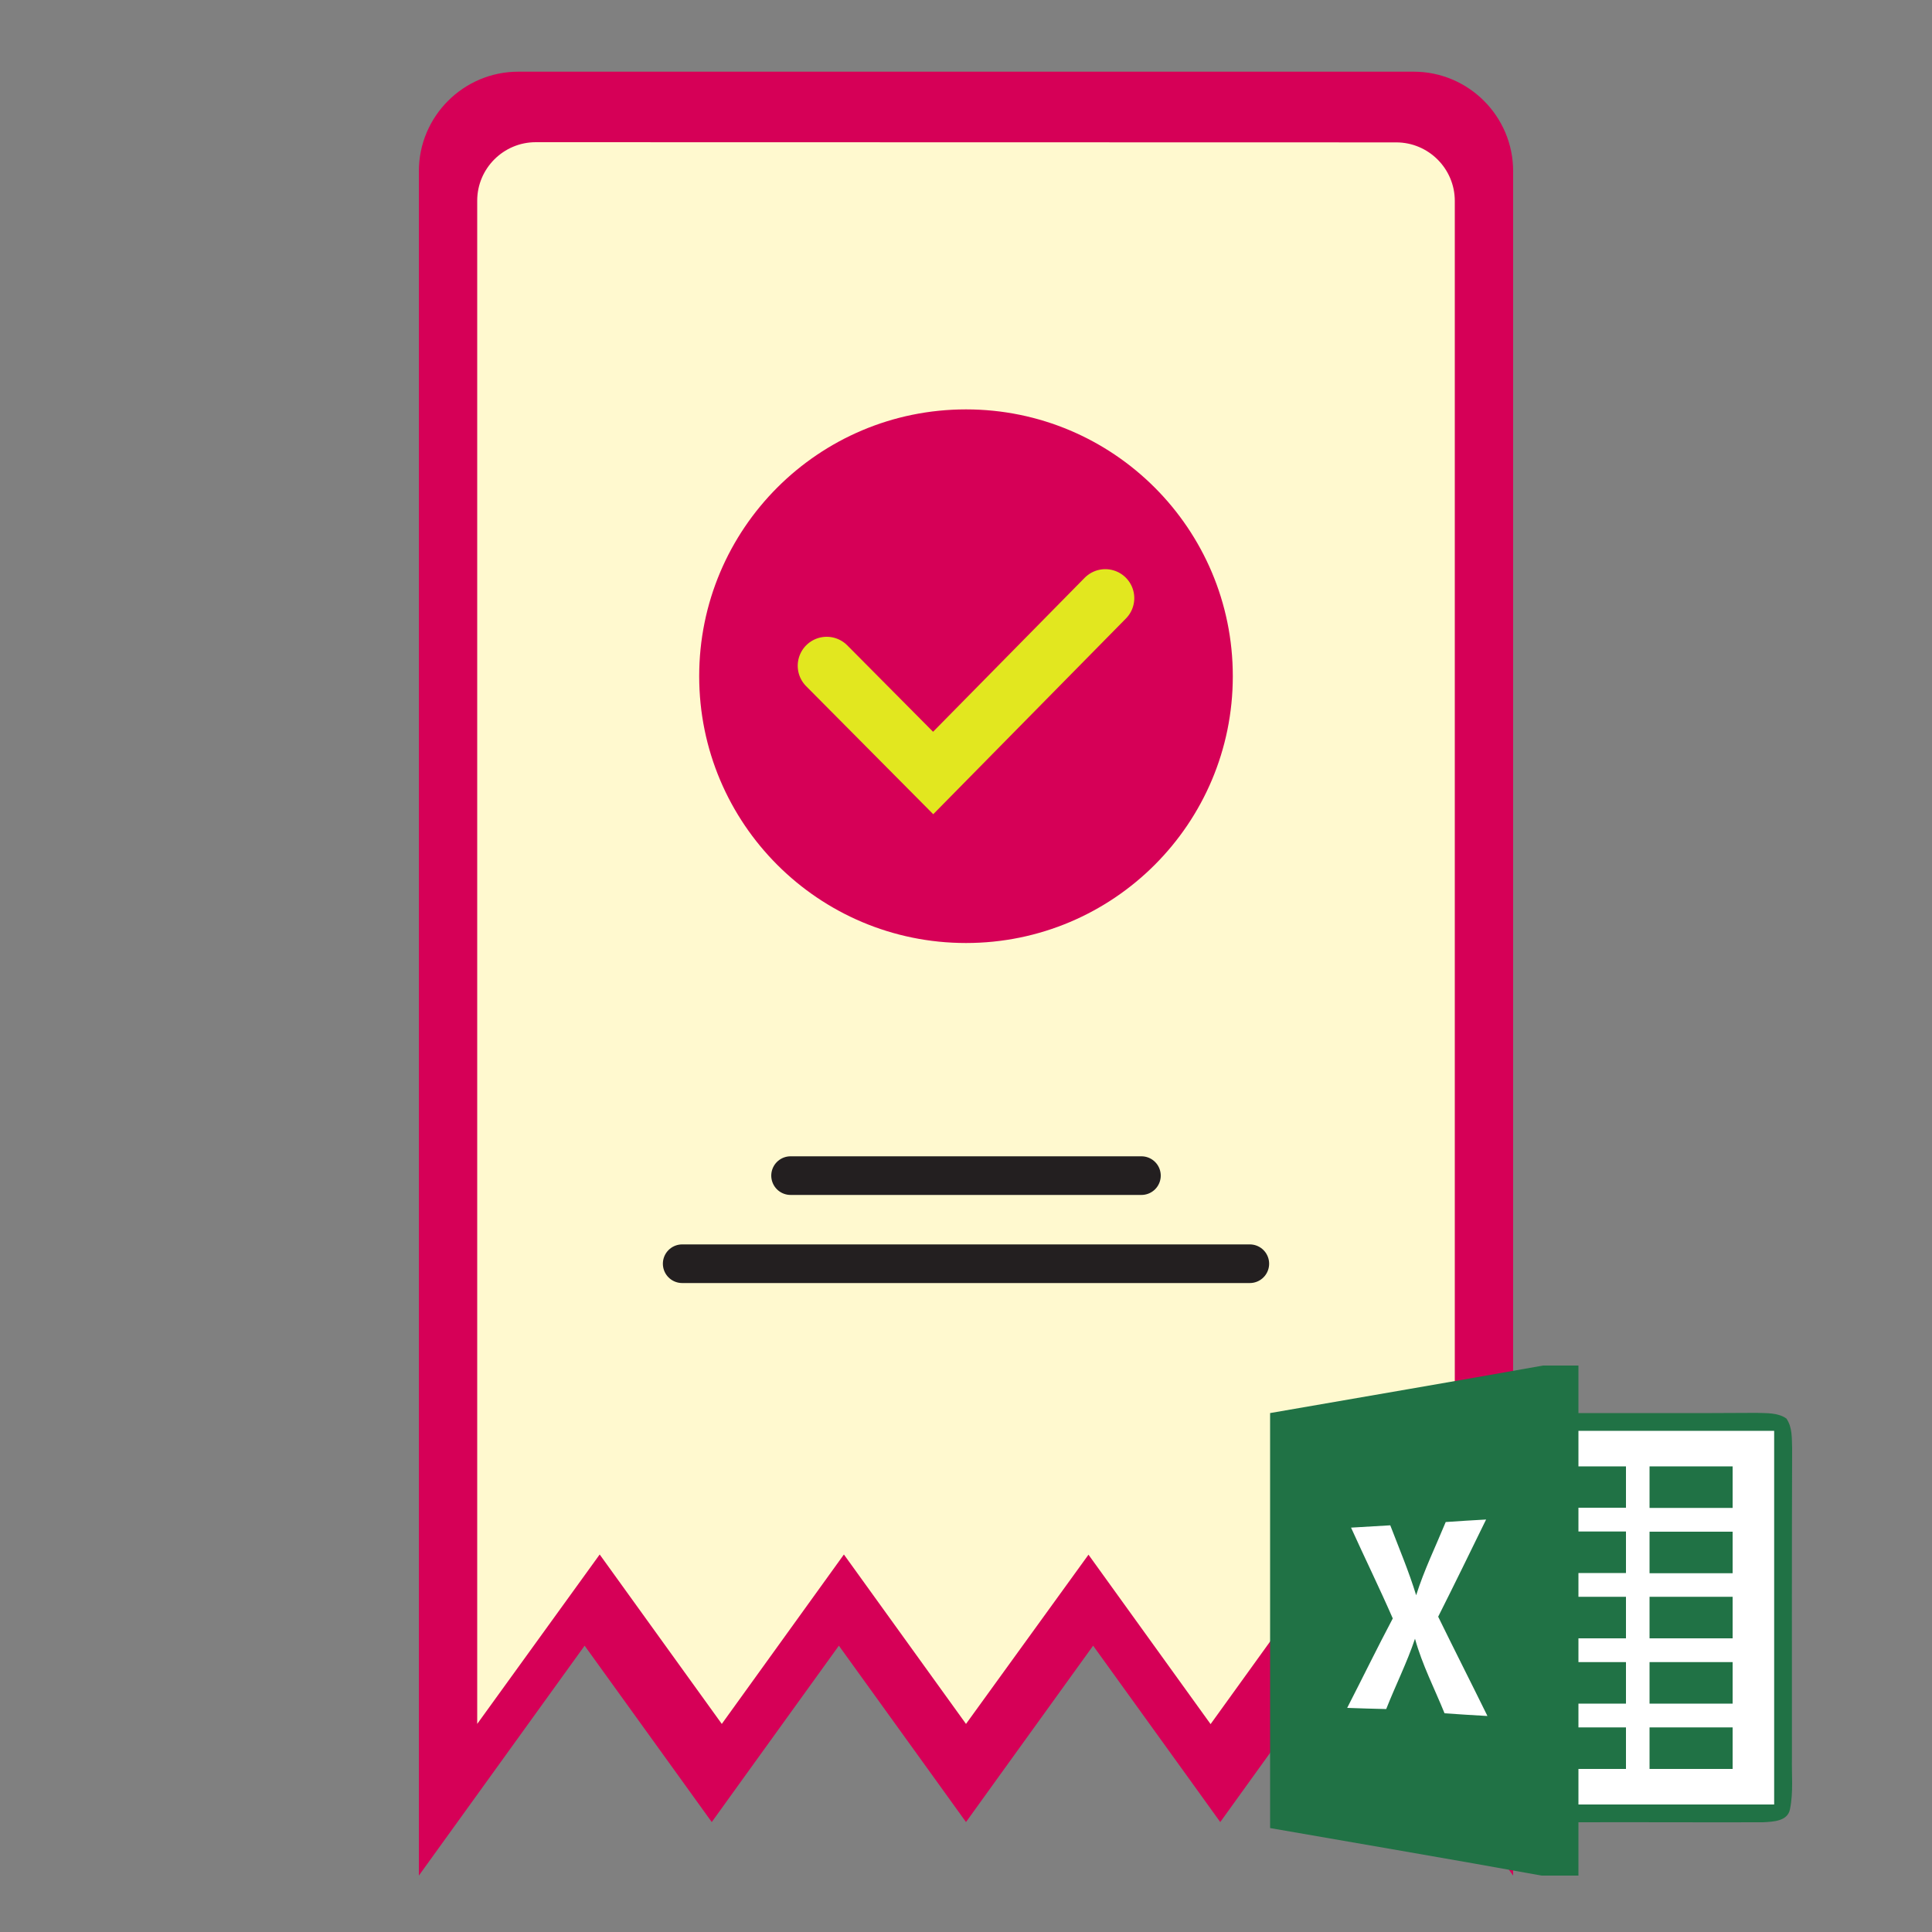 <?xml version="1.0" encoding="utf-8"?>
<!-- Generator: Adobe Illustrator 22.1.0, SVG Export Plug-In . SVG Version: 6.00 Build 0)  -->
<svg version="1.1" id="Layer_1" xmlns="http://www.w3.org/2000/svg" xmlns:xlink="http://www.w3.org/1999/xlink" x="0px" y="0px"
	 viewBox="0 0 1000 1000" style="enable-background:new 0 0 1000 1000;" xml:space="preserve">
<rect x="0" y="0" width="1000" height="1000" fill="#808080" stroke="none"/>
<style type="text/css">
	.st0{fill:#D60057;}
	.st1{fill:#FFF9CF;}
	.st2{fill:none;stroke:#E2E71F;stroke-width:30;stroke-linecap:round;stroke-miterlimit:10;}
	.st3{fill:none;stroke:#231F20;stroke-width:20;stroke-linecap:round;stroke-miterlimit:10;}
	.st4{fill:#207245;}
	.st5{fill:#FFFFFF;}
</style>
<circle class="st0" cx="500" cy="350" r="154"/>
<g>
	<path class="st1" d="M731.8,47.1H268.3c-22.9,0-41.5,18.6-41.5,41.5v851.2l75.8-105.1l65.8,91.3l65.8-91.3L500,926l65.8-91.3
		l65.8,91.3l65.8-91.3l0,0l75.9,105.2V88.6C773.3,65.7,754.7,47.1,731.8,47.1z M500,488.1c-76.3,0-138.1-61.8-138.1-138.1
		S423.7,211.9,500,211.9S638.1,273.7,638.1,350S576.3,488.1,500,488.1z"/>
	<path class="st0" d="M722.7,73.7c16.7,0,30.3,13.6,30.3,30.3v788.4l-63.2-87.7l-63.2,87.7l-63.2-87.7L500,892.3l-63.2-87.7
		l-63.2,87.7l-63.2-87.7L247,892.3V103.9c0-16.7,13.6-30.3,30.3-30.3L722.7,73.7 M731.7,37.1H268.3c-28.4,0-51.5,23.1-51.5,51.5
		v882.2l36.2-50.2l49.6-68.8l49.6,68.8l16.2,22.5l16.2-22.5l49.6-68.8l49.6,68.8l16.2,22.5l16.2-22.5l49.6-68.8l49.6,68.8l16.2,22.5
		l16.2-22.5l49.6-68.8l49.6,68.8l36.2,50.2V88.6C783.2,60.2,760.1,37.1,731.7,37.1z"/>
	<polyline class="st2" points="427.9,344.6 483,400.1 572.1,309.6 	"/>
	<line class="st3" x1="409.2" y1="608.5" x2="590.8" y2="608.5"/>
	<line class="st3" x1="353.1" y1="654.1" x2="646.9" y2="654.1"/>
</g>
<g>
	<path class="st4" d="M798.7,706.8H817v24.6c30.7,0,61.4,0.1,92.2-0.1c5.2,0.2,10.9-0.2,15.4,2.9c3.2,4.5,2.8,10.3,3,15.5
		c-0.2,53.3-0.1,106.5-0.1,159.8c-0.2,8.9,0.8,18-1,26.9c-1.2,6.4-8.9,6.5-14,6.8c-31.8,0.1-63.6-0.1-95.5,0v27.6h-19.1
		c-46.8-8.5-93.6-16.4-140.5-24.6V731.4C704.5,723.2,751.6,715.2,798.7,706.8z"/>
	<path class="st5" d="M817,740.6h101.3V934H817v-18.4h24.6v-21.5H817v-12.3h24.6v-21.5H817V848h24.6v-21.5H817v-12.3h24.6v-21.5H817
		v-12.3h24.6V759H817V740.6z"/>
	<path class="st4" d="M853.8,759h43v21.5h-43V759z"/>
	<path class="st5" d="M748.3,787.8c6.9-0.5,13.9-0.9,20.9-1.3c-8.2,16.8-16.4,33.6-24.8,50.3c8.4,17.2,17.1,34.3,25.5,51.4
		c-7.4-0.4-14.8-0.9-22.2-1.4c-5.2-12.8-11.6-25.2-15.3-38.6c-4.2,12.5-10.1,24.2-14.9,36.4c-6.7-0.1-13.4-0.4-20.2-0.6
		c7.9-15.4,15.5-31,23.6-46.3c-6.9-15.8-14.5-31.3-21.6-47c6.8-0.4,13.5-0.8,20.3-1.2c4.6,12,9.6,23.8,13.4,36.2
		C737.1,812.7,743.1,800.4,748.3,787.8L748.3,787.8z"/>
	<path class="st4" d="M853.8,792.8h43v21.5h-43V792.8z M853.8,826.5h43V848h-43V826.5z M853.8,860.3h43v21.5h-43V860.3z
		 M853.8,894.1h43v21.5h-43V894.1z"/>
</g>
</svg>
